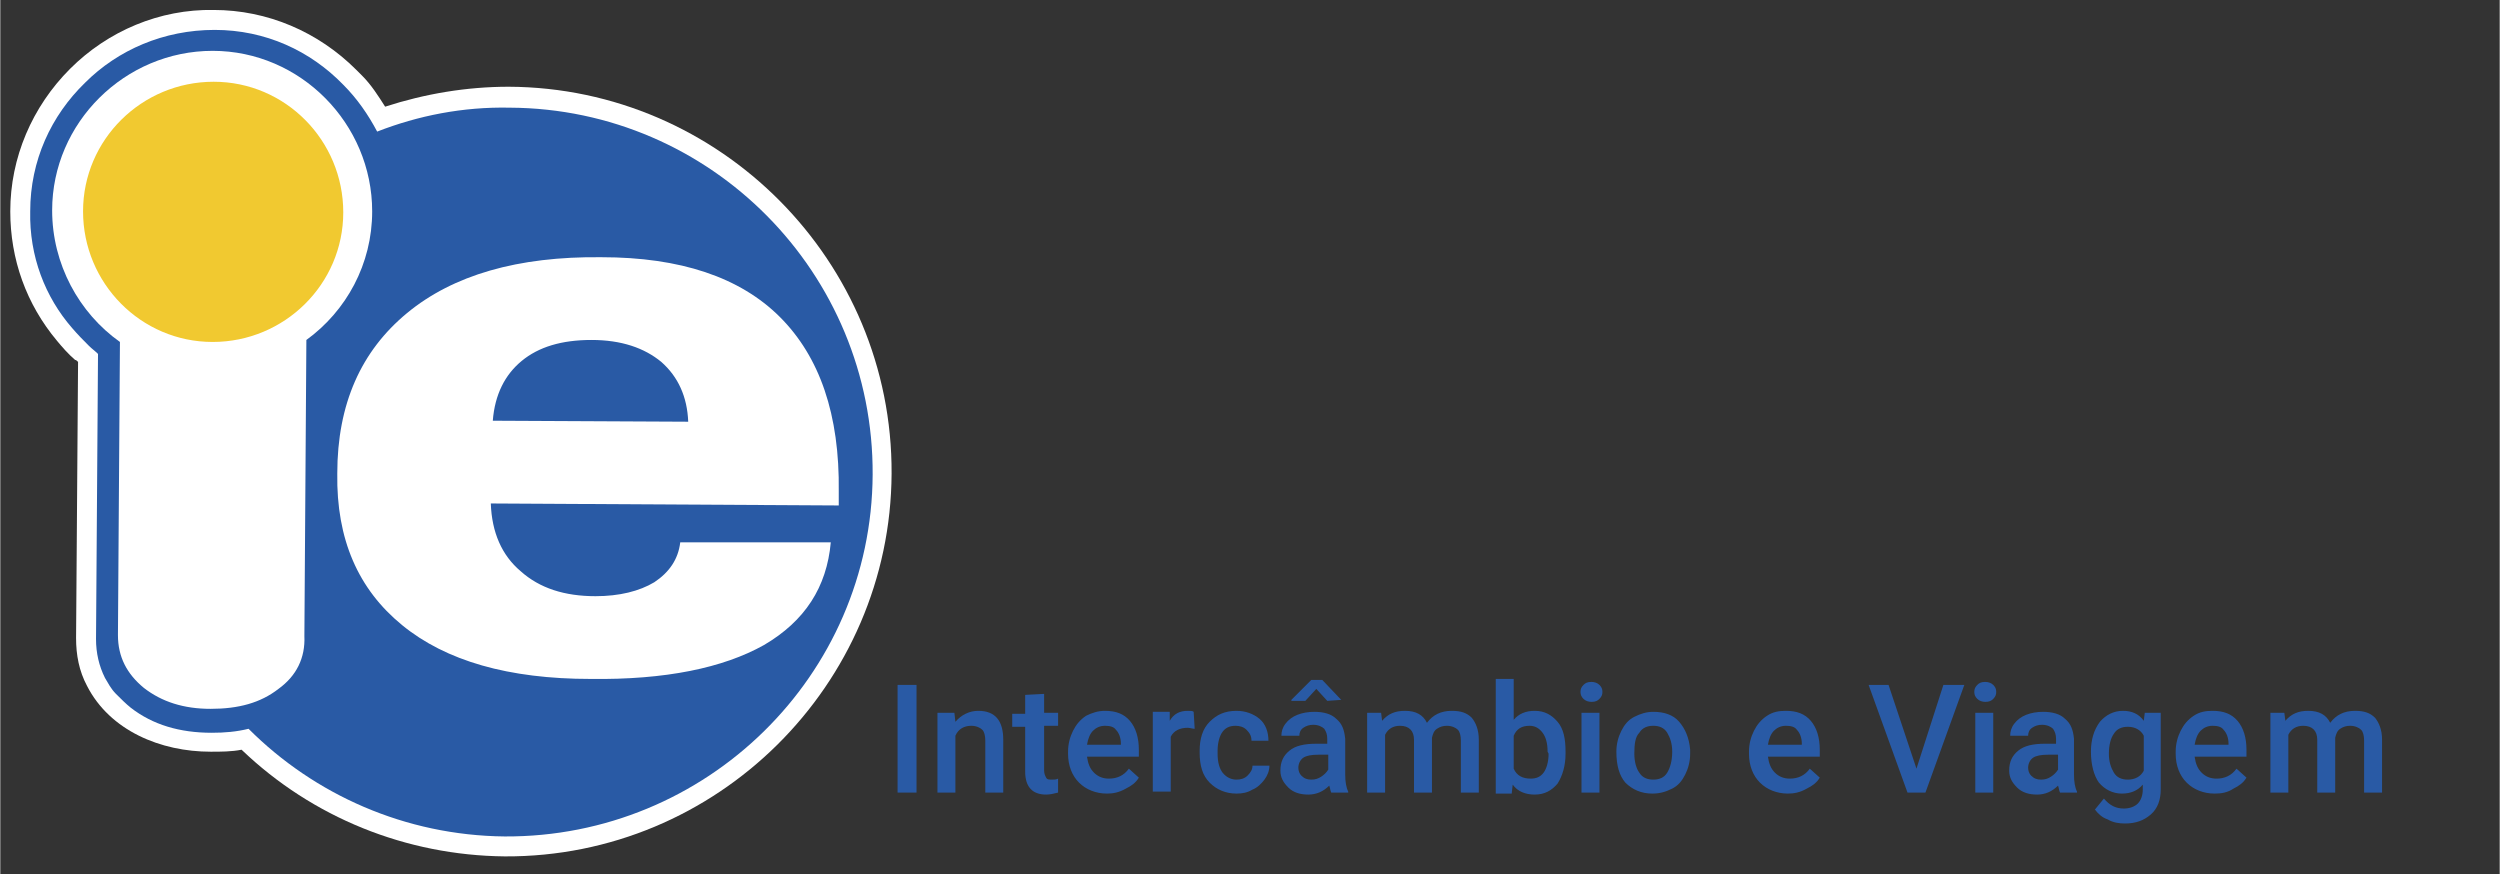<?xml version="1.0" encoding="utf-8"?>
<!-- Generator: Adobe Illustrator 22.0.1, SVG Export Plug-In . SVG Version: 6.00 Build 0)  -->
<svg version="1.1" id="Layer_1" xmlns="http://www.w3.org/2000/svg" xmlns:xlink="http://www.w3.org/1999/xlink" x="0px" y="0px" width="250.667px" height="87.667px"
	 viewBox="0 0 250.7 87.7" style="enable-background:new 0 0 250.7 87.7;" xml:space="preserve">
<rect x="0" y="0" width="250.7" height="87.7" fill="#333333" stroke="none"/>
<style type="text/css">
	.st0{fill:#FFFFFF;}
	.st1{fill:#295AA5;}
	.st2{fill:#F1C930;}
</style>
<g>
	<path class="st0" d="M24.2,75.2c-1,0.2-2.1,0.2-3.1,0.2c-5,0-10.1-2.1-12.4-6.6c-0.8-1.5-1.1-3.1-1.1-4.8l0.2-27.7
		c-0.1-0.1-0.2-0.2-0.3-0.2c-0.7-0.6-1.3-1.3-1.8-1.9C2.6,30.5,1,26,1,21.2v0c0-5.4,2.2-10.5,6-14.3c3.8-3.8,9-6,14.4-5.9
		c5.4,0,10.5,2.2,14.3,6l0.6,0.6v0c0.9,0.9,1.6,2,2.3,3.1c4-1.3,8.2-2,12.4-2c21.2,0.1,38.5,17.5,38.4,38.8
		C89.3,68.7,71.9,86,50.6,85.9C40.7,85.8,31.3,82,24.2,75.2L24.2,75.2z"/>
	<path class="st1" d="M24.9,73.1c-1.2,0.3-2.4,0.4-3.7,0.4c-3.2,0-5.9-0.8-8.1-2.5l0,0h0c-0.5-0.4-1-0.9-1.5-1.4
		c-0.5-0.5-0.8-1.1-1.1-1.6c-0.6-1.2-0.9-2.5-0.9-3.9l0.2-28.6c-0.3-0.3-0.6-0.5-0.9-0.8c-0.6-0.6-1.1-1.1-1.7-1.8
		C4.5,29.8,2.9,25.7,3,21.2v0c0-5.1,2.1-9.6,5.5-12.9c3.3-3.3,7.9-5.3,13-5.3h0h0c5.1,0,9.6,2.1,12.9,5.5v0c1.4,1.4,2.5,3,3.4,4.7
		c4.1-1.6,8.6-2.5,13.3-2.4c20.2,0.1,36.5,16.6,36.4,36.8S70.8,84,50.6,83.9C40.6,83.8,31.5,79.7,24.9,73.1L24.9,73.1z"/>
	<path class="st0" d="M27.9,69.1c-1.8,1.4-4,2-6.8,2c-2.7,0-4.9-0.7-6.7-2.1c-1.7-1.4-2.6-3.1-2.6-5.3L12,34.3
		c-4.1-2.9-6.8-7.8-6.8-13.2c0-8.8,7.3-16,16.1-16c8.8,0,16,7.3,16,16.1c0,5.3-2.6,10-6.6,12.9l-0.2,29.7
		C30.6,66,29.7,67.8,27.9,69.1L27.9,69.1z"/>
	<path class="st2" d="M21.4,8.2c7.2,0,13,5.9,13,13.1c0,7.2-5.9,13-13.1,13s-13-5.9-13-13.1C8.3,14,14.2,8.2,21.4,8.2L21.4,8.2z"/>
	<path class="st0" d="M83.3,54.4c-0.4,4.5-2.6,7.9-6.7,10.3c-4.1,2.3-9.9,3.5-17.4,3.4c-8.2,0-14.5-1.8-18.9-5.4
		c-4.4-3.6-6.6-8.6-6.5-15.2c0-7,2.4-12.3,7-16.1c4.6-3.8,11.1-5.7,19.5-5.6c7.9,0,13.9,2,17.9,6s6,9.8,5.9,17.5l0,1.4l-34.9-0.2
		c0.1,2.9,1.1,5.2,3,6.8c1.9,1.7,4.4,2.5,7.5,2.5c2.4,0,4.4-0.5,5.9-1.4c1.5-1,2.4-2.3,2.6-4L83.3,54.4L83.3,54.4z M49.4,42.2
		L69,42.3c-0.1-2.5-1-4.5-2.7-6c-1.7-1.4-4-2.2-7-2.2c-3,0-5.3,0.7-7,2.1C50.6,37.6,49.6,39.6,49.4,42.2L49.4,42.2z"/>
</g>
<g>
	<path class="st1" d="M91.9,79.5H90V68.7h1.9V79.5z"/>
	<path class="st1" d="M95.7,71.5l0.1,0.9c0.6-0.7,1.4-1.1,2.3-1.1c1.7,0,2.5,1,2.5,2.9v5.3h-1.8v-5.2c0-0.5-0.1-0.9-0.3-1.1
		c-0.2-0.2-0.6-0.4-1.1-0.4c-0.7,0-1.3,0.3-1.6,1v5.7H94v-8C94,71.5,95.7,71.5,95.7,71.5z"/>
	<path class="st1" d="M104.7,69.6v1.9h1.4v1.3h-1.4v4.5c0,0.3,0.1,0.5,0.2,0.7s0.3,0.2,0.6,0.2c0.2,0,0.4,0,0.6-0.1v1.4
		c-0.4,0.1-0.8,0.2-1.2,0.2c-1.4,0-2.1-0.8-2.1-2.3v-4.5h-1.3v-1.3h1.3v-1.9L104.7,69.6L104.7,69.6z"/>
	<path class="st1" d="M111,79.6c-1.1,0-2.1-0.4-2.8-1.1c-0.7-0.7-1.1-1.7-1.1-2.9v-0.2c0-0.8,0.2-1.5,0.5-2.1
		c0.3-0.6,0.7-1.1,1.3-1.5c0.6-0.3,1.2-0.5,1.9-0.5c1.1,0,1.9,0.3,2.5,1s0.9,1.7,0.9,2.9v0.7H109c0.1,0.7,0.3,1.2,0.7,1.6
		c0.4,0.4,0.9,0.6,1.5,0.6c0.8,0,1.5-0.3,2-1l1,0.9c-0.3,0.5-0.7,0.8-1.3,1.1C112.2,79.5,111.6,79.6,111,79.6z M110.8,72.8
		c-0.5,0-0.9,0.2-1.2,0.5s-0.5,0.8-0.6,1.4h3.4v-0.1c0-0.6-0.2-1.1-0.5-1.4C111.7,72.9,111.3,72.8,110.8,72.8z"/>
	<path class="st1" d="M119.8,73.1c-0.2,0-0.5-0.1-0.7-0.1c-0.8,0-1.4,0.3-1.7,0.9v5.5h-1.8v-8h1.7l0,0.9c0.4-0.7,1-1,1.8-1
		c0.3,0,0.5,0,0.6,0.1L119.8,73.1z"/>
	<path class="st1" d="M124,78.2c0.4,0,0.8-0.1,1.1-0.4s0.5-0.6,0.5-1h1.7c0,0.5-0.2,1-0.5,1.4s-0.7,0.8-1.2,1
		c-0.5,0.3-1,0.4-1.6,0.4c-1.1,0-2-0.4-2.7-1.1c-0.7-0.7-1-1.7-1-3v-0.2c0-1.2,0.3-2.2,1-2.9c0.7-0.7,1.5-1.1,2.7-1.1
		c0.9,0,1.7,0.3,2.3,0.8s0.9,1.3,0.9,2.2h-1.7c0-0.5-0.2-0.8-0.5-1.1c-0.3-0.3-0.7-0.4-1.1-0.4c-0.6,0-1,0.2-1.3,0.6
		c-0.3,0.4-0.5,1.1-0.5,1.9v0.3c0,0.9,0.2,1.5,0.5,1.9C123,78,123.5,78.2,124,78.2z"/>
	<path class="st1" d="M133.5,79.5c-0.1-0.2-0.1-0.4-0.2-0.7c-0.6,0.6-1.3,0.9-2.1,0.9c-0.8,0-1.5-0.2-2-0.7c-0.5-0.5-0.8-1-0.8-1.7
		c0-0.9,0.3-1.5,0.9-2c0.6-0.5,1.5-0.7,2.7-0.7h1.1v-0.5c0-0.4-0.1-0.7-0.3-1c-0.2-0.2-0.6-0.4-1.1-0.4c-0.4,0-0.7,0.1-1,0.3
		c-0.3,0.2-0.4,0.5-0.4,0.8h-1.8c0-0.4,0.1-0.8,0.4-1.2c0.3-0.4,0.7-0.7,1.2-0.9c0.5-0.2,1.1-0.3,1.7-0.3c0.9,0,1.7,0.2,2.2,0.7
		c0.6,0.5,0.8,1.1,0.9,2v3.6c0,0.7,0.1,1.3,0.3,1.7v0.1L133.5,79.5L133.5,79.5z M134.5,70.2L134.5,70.2l-1.4,0.1l-1.1-1.2l-1.1,1.2
		l-1.4,0v-0.1l2-2h1.1L134.5,70.2z M131.5,78.2c0.4,0,0.7-0.1,1-0.3c0.3-0.2,0.5-0.4,0.7-0.7v-1.5h-1c-0.7,0-1.2,0.1-1.5,0.3
		s-0.5,0.6-0.5,1c0,0.3,0.1,0.6,0.3,0.8C130.8,78.1,131.1,78.2,131.5,78.2z"/>
	<path class="st1" d="M138.5,71.5l0.1,0.8c0.6-0.7,1.3-1,2.3-1c1.1,0,1.8,0.4,2.2,1.2c0.6-0.8,1.4-1.2,2.5-1.2c0.9,0,1.5,0.2,2,0.7
		c0.4,0.5,0.7,1.2,0.7,2.2v5.3h-1.8v-5.2c0-0.5-0.1-0.9-0.3-1.1s-0.6-0.4-1.1-0.4c-0.4,0-0.7,0.1-1,0.3c-0.3,0.2-0.4,0.5-0.5,0.9
		l0,5.5h-1.8v-5.3c0-0.9-0.5-1.4-1.4-1.4c-0.7,0-1.2,0.3-1.5,0.9v5.8h-1.8v-8C136.9,71.5,138.5,71.5,138.5,71.5z"/>
	<path class="st1" d="M157,75.6c0,1.2-0.3,2.2-0.8,3c-0.6,0.7-1.3,1.1-2.3,1.1c-0.9,0-1.7-0.3-2.2-1l-0.1,0.9H150V68.1h1.8v4.1
		c0.5-0.6,1.2-0.9,2.1-0.9c1,0,1.7,0.4,2.3,1.1s0.8,1.7,0.8,3V75.6z M155.2,75.4c0-0.9-0.2-1.5-0.5-1.9s-0.7-0.7-1.3-0.7
		c-0.8,0-1.3,0.3-1.6,1v3.3c0.3,0.7,0.9,1,1.7,1c0.6,0,1-0.2,1.3-0.6c0.3-0.4,0.5-1.1,0.5-1.9L155.2,75.4L155.2,75.4z"/>
	<path class="st1" d="M158.5,69.4c0-0.3,0.1-0.5,0.3-0.7c0.2-0.2,0.4-0.3,0.8-0.3c0.3,0,0.6,0.1,0.8,0.3c0.2,0.2,0.3,0.4,0.3,0.7
		c0,0.3-0.1,0.5-0.3,0.7c-0.2,0.2-0.4,0.3-0.8,0.3c-0.3,0-0.6-0.1-0.8-0.3S158.5,69.7,158.5,69.4z M160.4,79.5h-1.8v-8h1.8V79.5z"/>
	<path class="st1" d="M162.1,75.4c0-0.8,0.2-1.5,0.5-2.1s0.7-1.1,1.3-1.4c0.6-0.3,1.2-0.5,1.9-0.5c1.1,0,2,0.3,2.6,1s1,1.6,1.1,2.8
		l0,0.4c0,0.8-0.2,1.5-0.5,2.1c-0.3,0.6-0.7,1.1-1.3,1.4c-0.6,0.3-1.2,0.5-2,0.5c-1.1,0-2-0.4-2.7-1.1
		C162.4,77.8,162.1,76.8,162.1,75.4L162.1,75.4L162.1,75.4z M163.9,75.6c0,0.8,0.2,1.5,0.5,1.9c0.3,0.5,0.8,0.7,1.4,0.7
		c0.6,0,1.1-0.2,1.4-0.7c0.3-0.5,0.5-1.2,0.5-2.1c0-0.8-0.2-1.4-0.5-1.9c-0.3-0.5-0.8-0.7-1.4-0.7c-0.6,0-1.1,0.2-1.4,0.7
		C164,73.9,163.9,74.6,163.9,75.6z"/>
	<path class="st1" d="M192.2,77.1l2.7-8.4h2.1l-3.9,10.8h-1.8l-3.9-10.8h2L192.2,77.1z"/>
	<path class="st1" d="M198,69.4c0-0.3,0.1-0.5,0.3-0.7c0.2-0.2,0.4-0.3,0.8-0.3c0.3,0,0.6,0.1,0.8,0.3c0.2,0.2,0.3,0.4,0.3,0.7
		c0,0.3-0.1,0.5-0.3,0.7c-0.2,0.2-0.4,0.3-0.8,0.3c-0.3,0-0.6-0.1-0.8-0.3S198,69.7,198,69.4z M199.9,79.5h-1.8v-8h1.8V79.5z"/>
	<path class="st1" d="M206.6,79.5c-0.1-0.2-0.1-0.4-0.2-0.7c-0.6,0.6-1.3,0.9-2.1,0.9c-0.8,0-1.5-0.2-2-0.7c-0.5-0.5-0.8-1-0.8-1.7
		c0-0.9,0.3-1.5,0.9-2c0.6-0.5,1.5-0.7,2.7-0.7h1.1v-0.5c0-0.4-0.1-0.7-0.3-1c-0.2-0.2-0.6-0.4-1.1-0.4c-0.4,0-0.7,0.1-1,0.3
		c-0.3,0.2-0.4,0.5-0.4,0.8h-1.8c0-0.4,0.1-0.8,0.4-1.2c0.3-0.4,0.7-0.7,1.2-0.9c0.5-0.2,1.1-0.3,1.7-0.3c0.9,0,1.7,0.2,2.2,0.7
		c0.6,0.5,0.8,1.1,0.9,2v3.6c0,0.7,0.1,1.3,0.3,1.7v0.1L206.6,79.5L206.6,79.5z M204.7,78.2c0.4,0,0.7-0.1,1-0.3
		c0.3-0.2,0.5-0.4,0.7-0.7v-1.5h-1c-0.7,0-1.2,0.1-1.5,0.3s-0.5,0.6-0.5,1c0,0.3,0.1,0.6,0.3,0.8C204,78.1,204.3,78.2,204.7,78.2z"
		/>
	<path class="st1" d="M209.7,75.4c0-1.2,0.3-2.2,0.9-3c0.6-0.7,1.4-1.1,2.3-1.1c0.9,0,1.6,0.3,2.1,1l0.1-0.8h1.6v7.7
		c0,1-0.3,1.9-1,2.5c-0.7,0.6-1.5,0.9-2.6,0.9c-0.6,0-1.2-0.1-1.7-0.4c-0.6-0.2-1-0.6-1.3-1l0.9-1.1c0.6,0.7,1.2,1,2,1
		c0.6,0,1.1-0.2,1.4-0.5c0.3-0.3,0.5-0.8,0.5-1.4v-0.5c-0.5,0.6-1.2,0.9-2.1,0.9c-0.9,0-1.7-0.4-2.3-1.1
		C210,77.8,209.7,76.7,209.7,75.4z M211.5,75.6c0,0.8,0.2,1.4,0.5,1.9c0.3,0.5,0.8,0.7,1.4,0.7c0.7,0,1.3-0.3,1.6-0.9v-3.5
		c-0.3-0.6-0.9-0.9-1.6-0.9c-0.6,0-1.1,0.2-1.4,0.7C211.7,74,211.5,74.7,211.5,75.6z"/>
	<path class="st1" d="M222.1,79.6c-1.1,0-2.1-0.4-2.8-1.1c-0.7-0.7-1.1-1.7-1.1-2.9v-0.2c0-0.8,0.2-1.5,0.5-2.1
		c0.3-0.6,0.7-1.1,1.3-1.5s1.2-0.5,1.9-0.5c1.1,0,1.9,0.3,2.5,1s0.9,1.7,0.9,2.9v0.7h-5.2c0.1,0.7,0.3,1.2,0.7,1.6
		c0.4,0.4,0.9,0.6,1.5,0.6c0.8,0,1.5-0.3,2-1l1,0.9c-0.3,0.5-0.7,0.8-1.3,1.1C223.4,79.5,222.8,79.6,222.1,79.6z M221.9,72.8
		c-0.5,0-0.9,0.2-1.2,0.5s-0.5,0.8-0.6,1.4h3.4v-0.1c0-0.6-0.2-1.1-0.5-1.4C222.8,72.9,222.4,72.8,221.9,72.8z"/>
	<g>
		<path class="st1" d="M179.3,79.6c-1.1,0-2.1-0.4-2.8-1.1c-0.7-0.7-1.1-1.7-1.1-2.9v-0.2c0-0.8,0.2-1.5,0.5-2.1
			c0.3-0.6,0.7-1.1,1.3-1.5s1.2-0.5,1.9-0.5c1.1,0,1.9,0.3,2.5,1s0.9,1.7,0.9,2.9v0.7h-5.2c0.1,0.7,0.3,1.2,0.7,1.6
			c0.4,0.4,0.9,0.6,1.5,0.6c0.8,0,1.5-0.3,2-1l1,0.9c-0.3,0.5-0.7,0.8-1.3,1.1C180.5,79.5,179.9,79.6,179.3,79.6z M179.1,72.8
			c-0.5,0-0.9,0.2-1.2,0.5s-0.5,0.8-0.6,1.4h3.4v-0.1c0-0.6-0.2-1.1-0.5-1.4C180,72.9,179.6,72.8,179.1,72.8z"/>
	</g>
	<g>
		<path class="st1" d="M229.1,71.5l0.1,0.8c0.6-0.7,1.3-1,2.3-1c1.1,0,1.8,0.4,2.2,1.2c0.6-0.8,1.4-1.2,2.5-1.2c0.9,0,1.5,0.2,2,0.7
			c0.4,0.5,0.7,1.2,0.7,2.2v5.3h-1.8v-5.2c0-0.5-0.1-0.9-0.3-1.1c-0.2-0.2-0.6-0.4-1.1-0.4c-0.4,0-0.7,0.1-1,0.3
			c-0.3,0.2-0.4,0.5-0.5,0.9l0,5.5h-1.8v-5.3c0-0.9-0.5-1.4-1.4-1.4c-0.7,0-1.2,0.3-1.5,0.9v5.8h-1.8v-8
			C227.4,71.5,229.1,71.5,229.1,71.5z"/>
	</g>
</g>
</svg>
